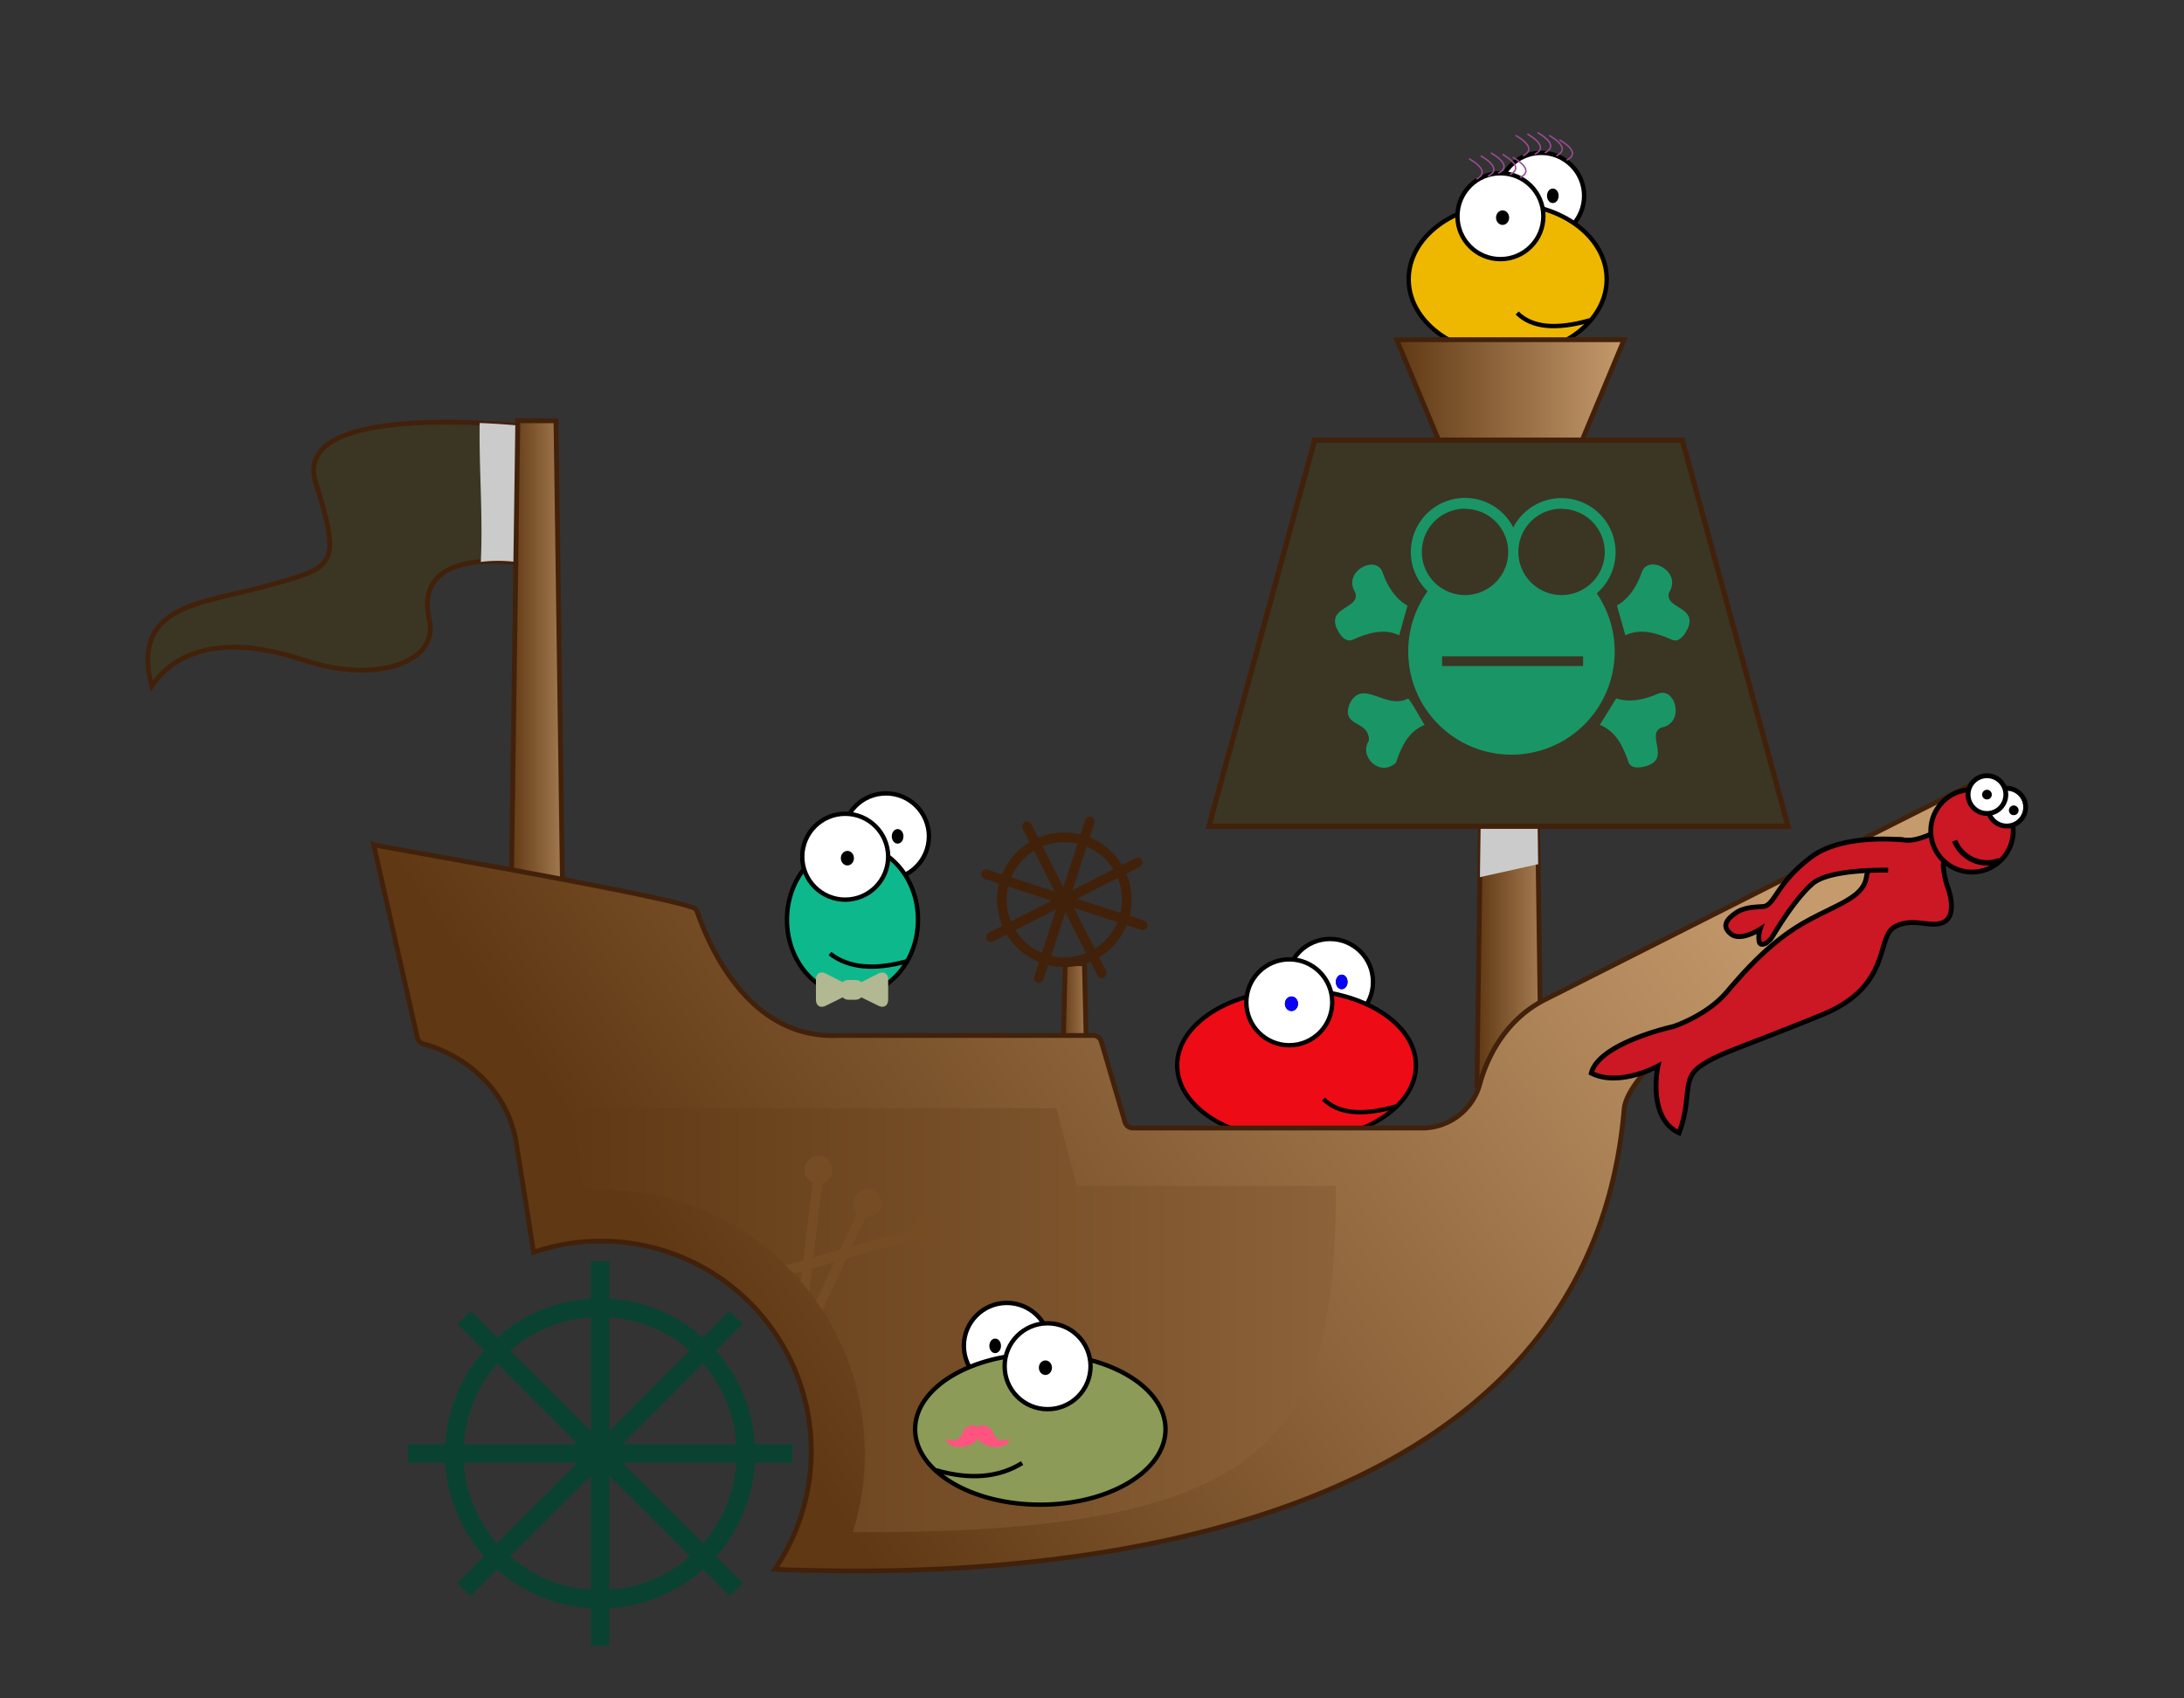 <svg width="450" height="350" xmlns="http://www.w3.org/2000/svg" xmlns:xlink="http://www.w3.org/1999/xlink"><rect width="100%" height="100%" fill="#333333" stroke="none"/><defs><style>
.cls-1,.cls-12,.cls-17,.cls-18,.cls-22,.cls-4,.cls-26{fill:none;}.cls-2{isolation:isolate;}.cls-10,.cls-11,.cls-3,.cls-4,.cls-5,.cls-7,.cls-8,.cls-9{stroke:#42210b;}.cls-10,.cls-11,.cls-12,.cls-17,.cls-18,.cls-20,.cls-21,.cls-3,.cls-4,.cls-5,.cls-7,.cls-8,.cls-9,.cls-24,.cls-25,.cls-26{stroke-miterlimit:10;}.cls-3{fill:url(#linear-gradient);}.cls-4,.cls-24{stroke-linecap:round;}.cls-18,.cls-4{stroke-width:2px;}.cls-5,.cls-9{fill:#3a3623;}.cls-19,.cls-6{fill:#cbcbcb;}.cls-14,.cls-6{mix-blend-mode:multiply;}.cls-7{fill:url(#linear-gradient-2);}.cls-8{fill:url(#linear-gradient-3);}.cls-9{stroke-width:1.09px;}.cls-10{fill:url(#linear-gradient-4);}.cls-11{fill:url(#linear-gradient-5);}.cls-12{stroke:#0a4232;stroke-width:3.81px;}.cls-13{clip-path:url(#clip-path);}.cls-15{fill:url(#linear-gradient-6);}.cls-16{fill:#754c24;}.cls-17,.cls-18{stroke:#754c24;}.cls-17{stroke-width:2.13px;}.cls-20,.cls-24,.cls-25{fill:#cb1824;}.cls-20,.cls-21,.cls-22,.cls-24,.cls-25,.cls-26{stroke:#000;}.cls-21{fill:#fff;}.cls-22{stroke-width:1.11px;}.cls-23{fill:#1a9566;}
</style><linearGradient id="linear-gradient" x1="225.7" y1="217.21" x2="231.4" y2="217.21" gradientUnits="userSpaceOnUse"><stop offset="0" stop-color="#a57c52"/><stop offset="1" stop-color="#603813"/></linearGradient><linearGradient id="linear-gradient-2" x1="132.43" y1="152" x2="145.69" y2="152" xlink:href="#linear-gradient"/><linearGradient id="linear-gradient-3" x1="115.36" y1="81.99" x2="162.22" y2="81.99" gradientUnits="userSpaceOnUse"><stop offset="0" stop-color="#c59b6d"/><stop offset="1" stop-color="#603813"/></linearGradient><linearGradient id="linear-gradient-4" x1="333.74" y1="147.55" x2="345.01" y2="147.55" xlink:href="#linear-gradient"/><linearGradient id="linear-gradient-5" x1="116.69" y1="135.07" x2="309.22" y2="265.47" xlink:href="#linear-gradient-3"/><clipPath id="clip-path"><path class="cls-1" d="M326.13,245.17c1.23,0,2.45.05,3.66.13,2.29-16.67,3-16.92,3-16.92H232.33l-4.18,16h-53.4c0,50.86,11.44,71.92,99.53,71.37a54.36,54.36,0,0,1,51.85-70.56Z"/></clipPath><linearGradient id="linear-gradient-6" x1="174.75" y1="263.16" x2="333.86" y2="263.16" gradientUnits="userSpaceOnUse"><stop offset="0" stop-color="#8b6239"/><stop offset="1" stop-color="#603813"/></linearGradient></defs>
<g id="loogie-ship" transform='scale(-1 1) translate(-450 0)'><g id="captain" class="captain" transform="scale(0.3 0.3) translate(710 420)"><g id="eye1"><ellipse stroke-width="3" ry="29.5" rx="29.5" id="svg_1" cy="154.5" cx="181.5" stroke="#000" fill="#fff"/><ellipse ry="3.5" rx="2.5" id="svg_3" cy="154.5" cx="173.5" stroke-width="3" stroke="#000" fill="#000000"/></g><g id="head"><ellipse fill="#0eb88d" stroke-width="3" cx="204.5" cy="211.801" id="svg_5" rx="45" ry="51.801" stroke="#000"/></g><g id="eye2"><ellipse stroke-width="3" ry="29.5" rx="29.5" id="svg_2" cy="168.5" cx="209.5" stroke="#000" fill="#fff"/><ellipse ry="3.5" rx="3" id="svg_4" cy="169.5" cx="208" stroke-width="3" fill="#000000" stroke="#000"/></g><g class="mouth" transform="translate(36,0)"><path d="M 130 240 Q 165 250 184 235" stroke="black" stroke-width="3" fill="transparent"/></g><g class="bow" transform="translate(180,235) scale(0.10 0.10)"><path fill="#b1b892" d="M476.532,135.396c-12.584-7.796-29-7.356-46.248,1.228l-117.868,59.88c-10.048-9.7-23.728-14.452-38.816-14.452h-50.156c-15.204,0-28.992,4.828-39.064,14.652L66.1,137.256c-17.232-8.58-33.836-9.336-46.412-1.544C7.1,143.508,0,158.1,0,177.368v141.104c0,19.268,7.1,34.18,19.68,41.96c5.972,3.708,12.904,5.556,20.28,5.556c8.164,0,17.04-2.256,26.092-6.764l118.312-58.14c10.072,9.824,23.88,16.588,39.08,16.588H273.6c15.084,0,28.78-6.692,38.82-16.396l117.884,58.276c9.068,4.512,17.9,6.596,26.064,6.596c7.388,0,14.192-1.928,20.164-5.636C489.108,352.72,496,337.744,496,318.476V177.368C496,158.1,489.108,143.192,476.532,135.396z"/></g></g><g id="officer" class="officer" transform="scale(0.3 0.3) translate(405 520)"><g id="eye1"><ellipse stroke-width="3" ry="29.5" rx="29.5" id="svg_1" cy="154.5" cx="181.5" stroke="#000" fill="#fff"/><ellipse ry="3.5" rx="2.5" id="svg_3" cy="154.5" cx="173.5" stroke-width="3" stroke="#000" fill="#000000"/></g><g id="head"><ellipse fill="#ed0c16" stroke-width="3" cx="204.5" cy="211.801" id="svg_5" rx="82" ry="51.801" stroke="#000"/></g><g id="eye2"><ellipse stroke-width="3" ry="29.5" rx="29.5" id="svg_2" cy="168.5" cx="209.5" stroke="#000" fill="#fff"/><ellipse ry="3.5" rx="3" id="svg_4" cy="169.5" cx="208" stroke-width="3" fill="#000000" stroke="#000"/></g><g class="mouth" transform="translate(6,0)"><path d="M 130 240 Q 165 250 180 235" stroke="black" stroke-width="3" fill="transparent"/></g><g id="eye1"><ellipse ry="3.5" rx="2.5" id="svg_3" cy="154.5" cx="173.5" stroke-width="3" stroke="#0702f5" fill="#0702f5"></ellipse></g><g id="eye2"><ellipse ry="3.5" rx="3" id="svg_4" cy="169.5" cx="208" stroke-width="3" fill="#0702f5" stroke="#0702f5"></ellipse></g></g><g id="seaman" class="seaman" transform="scale(0.3 0.3) translate(260 -20)"><g id="eye1"><ellipse stroke-width="3" ry="29.5" rx="29.5" id="svg_1" cy="154.5" cx="181.5" stroke="#000" fill="#fff"/><ellipse ry="3.5" rx="2.5" id="svg_3" cy="154.5" cx="173.5" stroke-width="3" stroke="#000" fill="#000000"/></g><g id="head"><ellipse fill="#eeb801" stroke-width="3" cx="204.5" cy="211.801" id="svg_5" rx="68" ry="51.801" stroke="#000"/></g><g id="eye2"><ellipse stroke-width="3" ry="29.5" rx="29.5" id="svg_2" cy="168.5" cx="209.5" stroke="#000" fill="#fff"/><ellipse ry="3.5" rx="3" id="svg_4" cy="169.5" cx="208" stroke-width="3" fill="#000000" stroke="#000"/></g><g class="mouth" transform="translate(18,0)"><path d="M 130 240 Q 165 250 180 235" stroke="black" stroke-width="3" fill="transparent"/></g><g class="eyelash"><path d="M 164 130 Q 154 125 169 116" stroke="#9c4b95" stroke-width="1" fill="transparent"/><path d="M 171 127 Q 161 122 176 113" stroke="#9c4b95" stroke-width="1" fill="transparent"/><path d="M 179 125 Q 169 120 184 111" stroke="#9c4b95" stroke-width="1" fill="transparent"/><path d="M 186 126 Q 176 121 191 112" stroke="#9c4b95" stroke-width="1" fill="transparent"/><path d="M 194 127 Q 184 122 199 113" stroke="#9c4b95" stroke-width="1" fill="transparent"/><path d="M 196 142 Q 186 137 201 128" stroke="#9c4b95" stroke-width="1" fill="transparent"/><path d="M 203 140 Q 193 135 208 126" stroke="#9c4b95" stroke-width="1" fill="transparent"/><path d="M 211 139 Q 201 134 216 125" stroke="#9c4b95" stroke-width="1" fill="transparent"/><path d="M 218 141 Q 208 136 223 127" stroke="#9c4b95" stroke-width="1" fill="transparent"/><path d="M 226 143 Q 216 138 231 129" stroke="#9c4b95" stroke-width="1" fill="transparent"/></g></g><g id="ship" class="cls-2"><g id="Layer_1" data-name="Layer 1"><polygon class="cls-3" points="231.4 235.82 225.7 235.82 226.56 198.59 230.54 198.59 231.4 235.82"/><circle class="cls-4" cx="230.7" cy="185.42" r="12.87"/><line class="cls-4" x1="225.45" y1="169.28" x2="235.95" y2="201.55"/><line class="cls-4" x1="246.84" y1="180.17" x2="214.56" y2="190.67"/><line class="cls-4" x1="238.4" y1="170.29" x2="223" y2="200.54"/><line class="cls-4" x1="245.82" y1="193.11" x2="215.58" y2="177.72"/><path class="cls-5" d="M394.77,120.67c-13.62-3.82-15.26-3.82-9.81-21.25S340.28,88,340.28,88l.55,28.34s24.52-4.91,20.7,11.44c-2,8.41,10.54,13.44,26.16,8.17,10.32-3.48,24-4.9,31.06,5.45C423.11,124.48,408.39,124.48,394.77,120.67Z"/><path class="cls-6" d="M340.28,88l.55,28.34a28.26,28.26,0,0,1,10.1-.54c-.46-9.52.38-19,.24-28.63C344.9,87.42,340.28,88,340.28,88Z"/><polygon class="cls-7" points="145.69 223.66 132.43 223.66 134.43 80.35 143.69 80.35 145.69 223.66"/><path class="cls-6" d="M143.69,80.35h-9.26l-1.36,97.74,12,2.67Z"/><polygon class="cls-8" points="152.22 93.97 125.36 93.97 115.36 70 162.22 70 152.22 93.97"/><polygon class="cls-9" points="179.12 90.71 103.37 90.71 81.58 170.26 200.91 170.26 179.12 90.71"/><polygon class="cls-10" points="345.01 208.39 333.74 208.39 335.44 86.7 343.31 86.7 345.01 208.39"/><path class="cls-11" d="M326.13,255.76a43.13,43.13,0,0,1,13.94,2.31c1.75-11.37,3.5-22.15,3.5-22.15,1.47-10.36,9.47-18.14,19.36-20.85a1.72,1.72,0,0,0,1.08-1.22l9-39.78c-1.18.41-65.9,11.43-66.51,13.4-4.49,13-13.62,26.51-29,25.92H224.72a1.69,1.69,0,0,0-1.61,1.16l-4.93,16.75a1.69,1.69,0,0,1-1.61,1.16H157a12.35,12.35,0,0,1-11.75-8.53c-2-7.67-6.65-14.57-13.9-18.09L42.53,161l-3.09,8.72s74.83,43.68,75.92,58.94c8.74,101.78,153.1,95.18,170.55,94.91,1.51,0,3-.1,4.42-.21a43.27,43.27,0,0,1,35.8-67.59Z"/><g class="wheel"><circle class="cls-12" cx="326.36" cy="299.54" r="30.05"/><line class="cls-12" x1="326.36" y1="259.91" x2="326.36" y2="339.17"/><line class="cls-12" x1="365.99" y1="299.54" x2="286.73" y2="299.54"/><line class="cls-12" x1="354.39" y1="271.51" x2="298.34" y2="327.56"/><line class="cls-12" x1="354.39" y1="327.56" x2="298.34" y2="271.51"/><animateTransform attributeName="transform" attributeType="XML" type="rotate" from="0 326.36 299.54" to="360 326.36 299.54" begin="0s" dur="4s" repeatCount="indefinite" additive="sum" /></g><g class="cls-13"><g class="cls-14"><path class="cls-15" d="M326.13,245.17c1.23,0,2.45.05,3.66.13,2.29-16.67,4.07-34.72,4.07-34.72H229.24l-8.17,33.78H174.75c0,50.86,11.44,71.92,99.53,71.37a54.36,54.36,0,0,1,51.85-70.56Z"/></g><circle class="cls-16" cx="271.29" cy="247.93" r="2.9"/><circle class="cls-16" cx="281.37" cy="241.09" r="2.9"/><circle class="cls-16" cx="259.51" cy="253.66" r="2.72"/><line class="cls-17" x1="257.57" y1="253.12" x2="289.45" y2="262.25"/><line class="cls-18" x1="271.47" y1="248.18" x2="282.23" y2="271.33"/><line class="cls-18" x1="281.28" y1="241.36" x2="284.41" y2="267.52"/></g><path class="cls-20" d="M48.49,183.39s-1.76,5.12.91,6.59,6.54-1.15,10.31,1.09.44,12.21,15,18.11c18,7.32,21.13,7.87,25,10.58s1.61,6.46,4.32,13.7c6.69-3.1,4.35-13.77,4.35-13.77s8,4.39,13.74,1.46c-1.57-6.24-16.85-9.59-16.85-9.59s-6.88-2.17-11.14-7.21-9.29-10.43-15.72-14.13-12.21-5.09-12.94-9.3-3.89-8.48-7.63-7.83-9.24-3.21-9.24-3.21l-3.33,3s4.39,3.08,4.33,5.5A17.63,17.63,0,0,1,48.49,183.39Z"/><path class="cls-20" d="M56.7,173.21s13.07-1.79,20,3.33,7.48,9.45,9.61,10.2c.69.24,3.86-.08,5.92,1.32s3.11,2.83,1.1,4.43-6-1-6-1a5,5,0,0,1,.17,2.68c-.39,1-1.89.16-2.72-1.19s-4.74-7.93-8.34-10.95-15.48-2.71-15.48-2.71"/><circle class="cls-20" cx="43.68" cy="171.22" r="8.5"/><circle class="cls-21" cx="36.52" cy="166.34" r="3.89"/><circle class="cls-21" cx="40.6" cy="163.75" r="3.89"/><circle cx="40.6" cy="163.75" r="1"/><circle cx="35.08" cy="166.99" r="1"/><path class="cls-22" d="M38,177.34a7.2,7.2,0,0,0,9.26-4.09"/><path class="cls-23" d="M105.35,131.91c3.06-1.37,6.46-2.54,9.76-1l1.73-6.14c-2.65-1.5-4.23-4.22-5.18-7-1.42-3.55-8.29,0-5.57,4.31,1,3.32-5.46,2.81-4,7.09C102.22,129.39,103.41,132.51,105.35,131.91Z"/><path class="cls-23" d="M114.42,157.18c1.08-3.18,2.54-6.46,5.94-7.8L117,143.93c-2.9.92-6,.22-8.67-1-3.57-1.37-5.62,6.09-.64,7,3.12,1.43-1.61,6,2.51,7.72C110.44,157.75,113.54,159,114.42,157.18Z"/><path class="cls-23" d="M171.46,131.91c-3.07-1.37-6.47-2.54-9.76-1L160,124.81c2.65-1.5,4.23-4.22,5.18-7,1.43-3.55,8.29,0,5.57,4.31-1,3.32,5.46,2.81,3.95,7.09C174.58,129.39,173.4,132.51,171.46,131.91Z"/><path class="cls-23" d="M162.38,157.18c-1.07-3.18-2.53-6.46-5.93-7.8.15,0,3.24-5.82,3.5-5.4,4.59,2.39,9.37-4.4,12,1.14,1.75,4.87-4.12,3.17-4,7.5C170.11,155.91,165.65,160.24,162.38,157.18Z"/><path class="cls-23" d="M155.86,121.83A11.16,11.16,0,1,0,138.2,108.7,11.16,11.16,0,1,0,121,122.27a21.27,21.27,0,1,0,34.84-.44Zm-7.72-17a8.9,8.9,0,1,1-8.9,8.9A8.89,8.89,0,0,1,148.14,104.87Zm-19.88,0a8.9,8.9,0,1,1-8.91,8.9A8.9,8.9,0,0,1,128.26,104.87Zm24.61,32.42H123.81v-2h29.06Z"/></g></g><g id="engineer" class="engineer" transform="scale(-0.3 0.3) translate(-990 770)"><g id="eye1"><ellipse stroke-width="3" ry="29.5" rx="29.5" id="svg_1" cy="154.5" cx="181.5" stroke="#000" fill="#fff"/><ellipse ry="3.5" rx="2.5" id="svg_3" cy="154.5" cx="173.5" stroke-width="3" stroke="#000" fill="#000000"/></g><g id="head"><ellipse fill="#8c9b57" stroke-width="3" cx="204.5" cy="211.801" id="svg_5" rx="86" ry="51.801" stroke="#000"/></g><g id="eye2"><ellipse stroke-width="3" ry="29.5" rx="29.5" id="svg_2" cy="168.5" cx="209.5" stroke="#000" fill="#fff"/><ellipse ry="3.5" rx="3" id="svg_4" cy="169.5" cx="208" stroke-width="3" fill="#000000" stroke="#000"/></g><g class="mouth" transform="translate(3,0)"><path d="M 130 240 Q 165 250 189 235" stroke="black" stroke-width="3" fill="transparent"/></g><g class="mustache" transform="translate(140,195) scale(1.50 1.50)"><path fill="#ff5480" d="M21.455,13.025c-0.604-3.065-5.861-4.881-7.083-2.583c-1.22-2.299-6.477-0.483-7.081,2.583C6.501,16.229,2.321,17.11,0,15.439c0,3.622,3.901,3.669,6.315,3.9c5.718-0.25,7.525-2.889,8.057-4.093c0.532,1.205,2.34,3.843,8.058,4.093c2.416-0.231,6.315-0.278,6.315-3.9C26.423,17.11,22.244,16.229,21.455,13.025z"/></g></g></g></svg>
